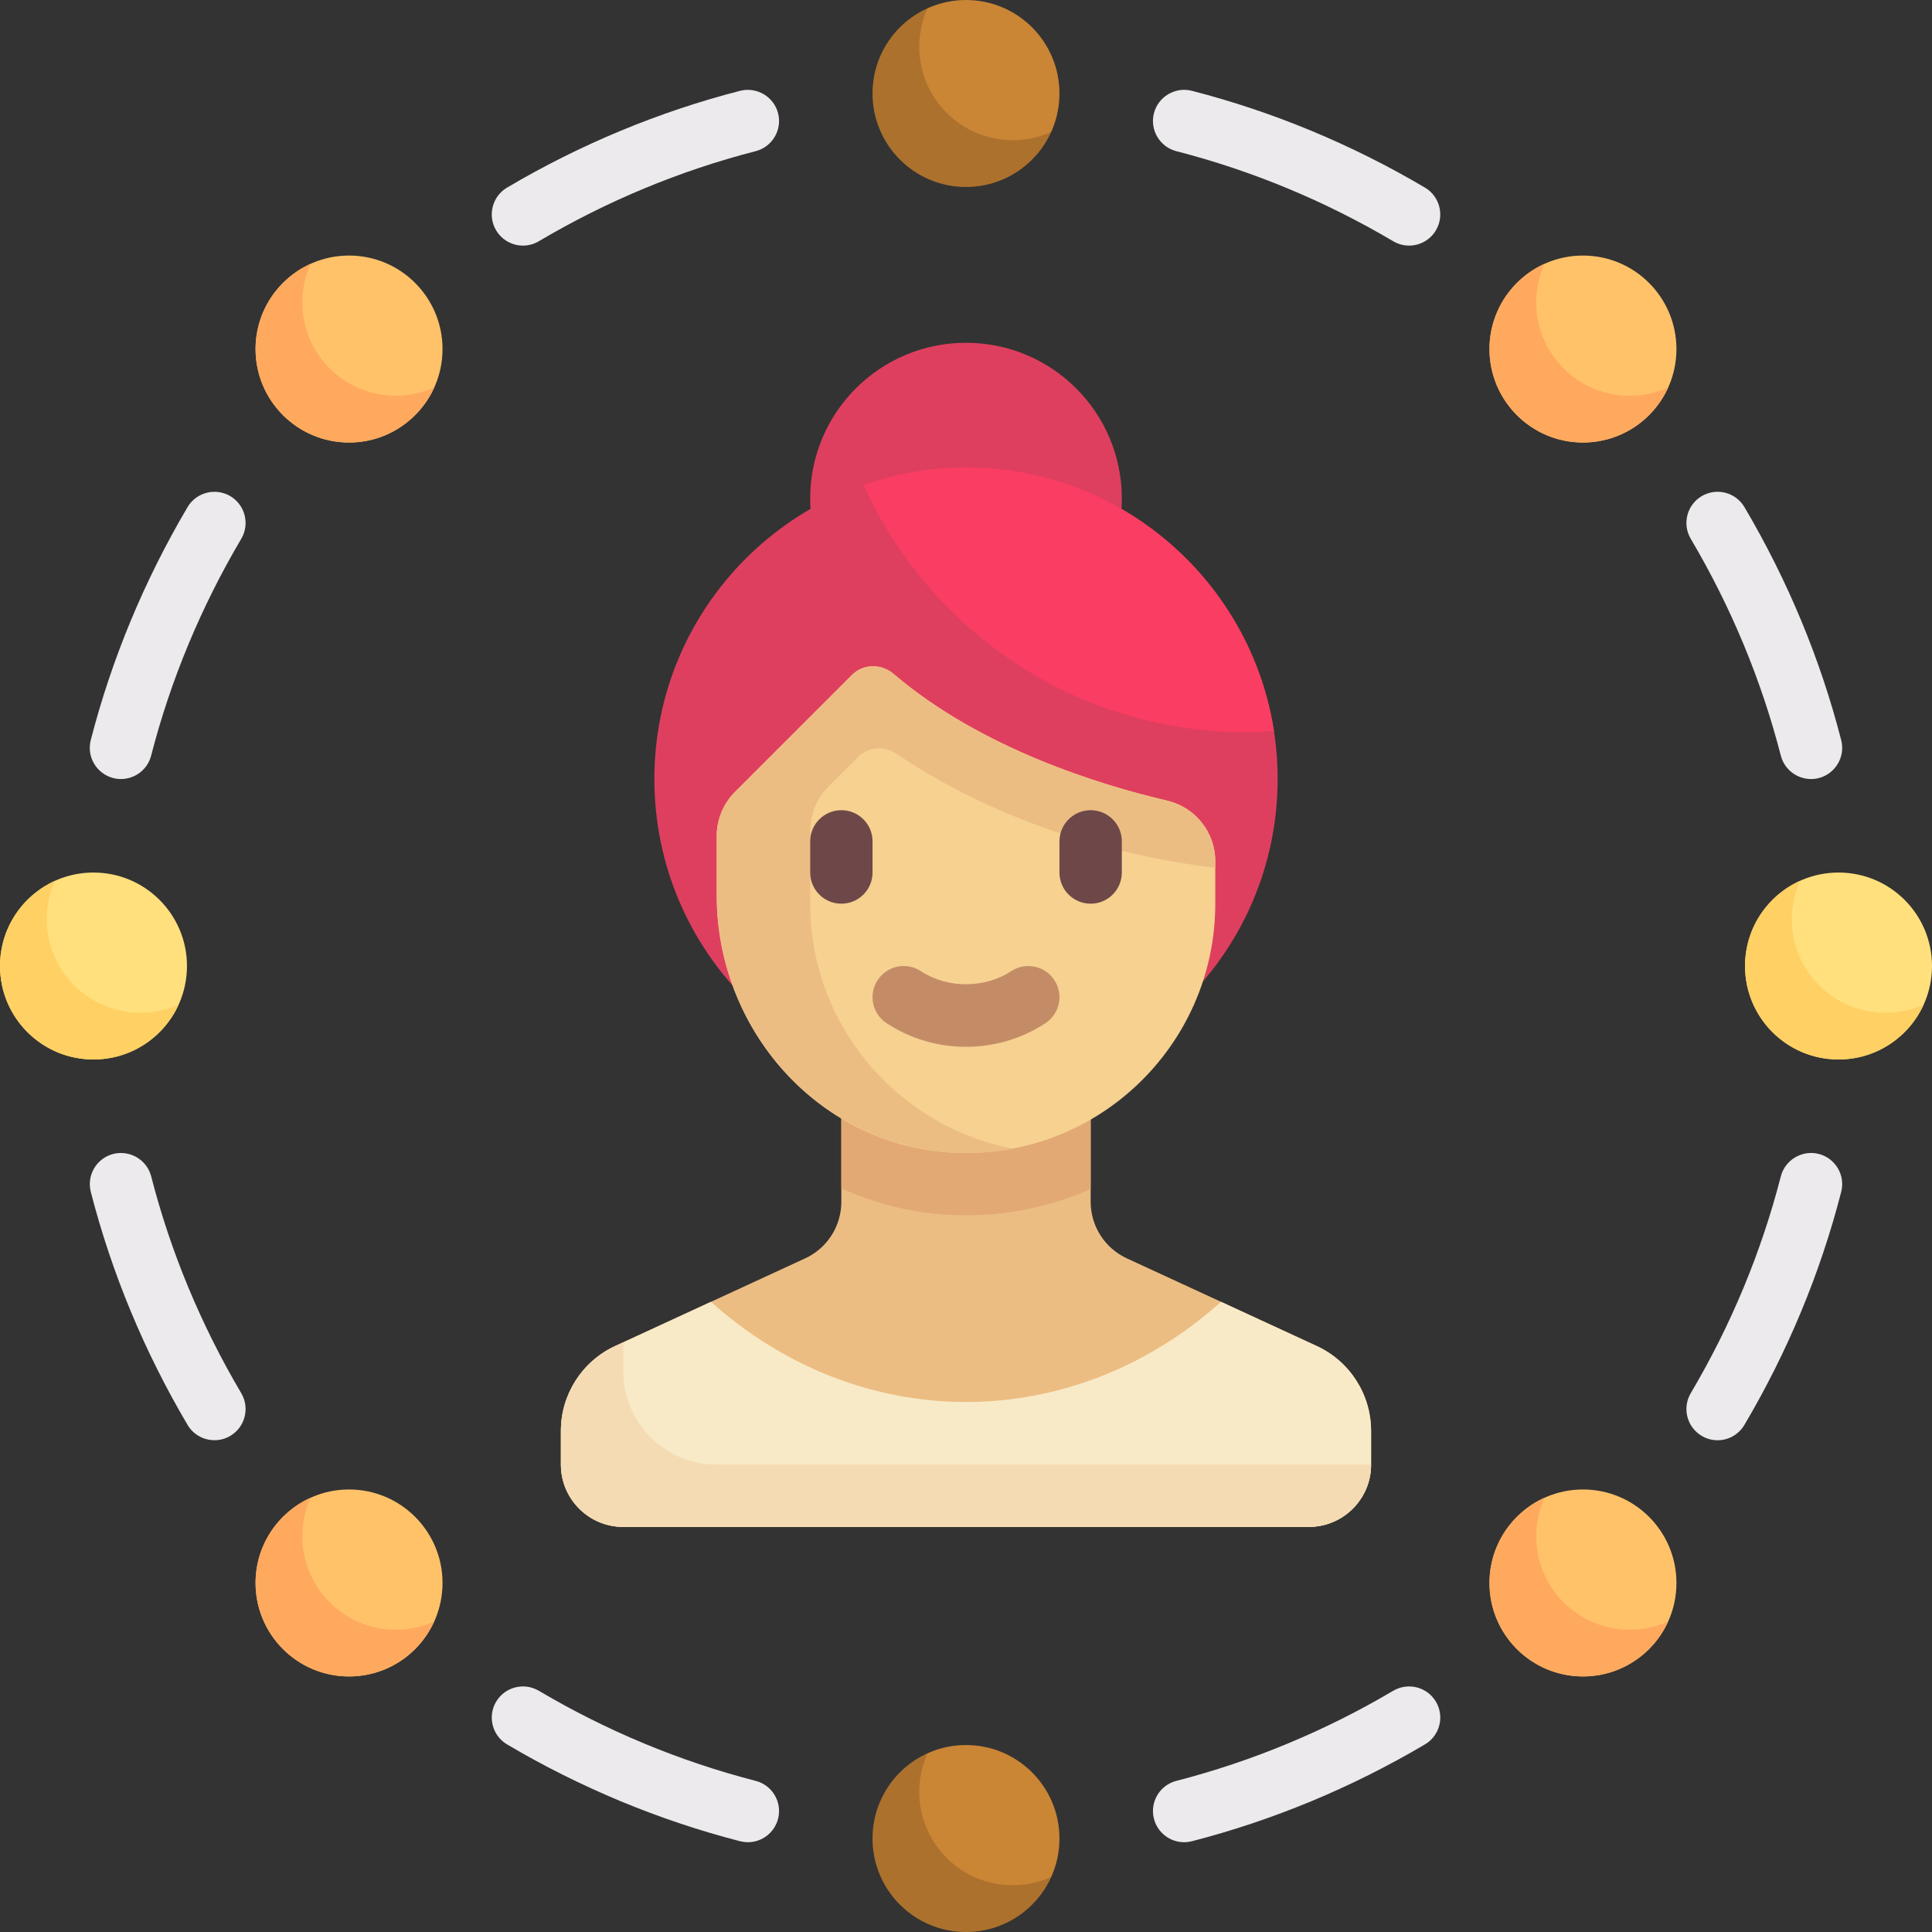 <svg width="40" height="40" viewBox="0 0 40 40" fill="none" xmlns="http://www.w3.org/2000/svg">
<rect x="0" y="0" width="40" height="40" fill="#333333" stroke="none"/>
<g clip-path="url(#clip0)">
<path d="M23.226 10.322C23.226 12.104 21.782 13.548 20 13.548C18.218 13.548 16.774 12.104 16.774 10.322C16.774 8.541 18.218 7.097 20 7.097C21.782 7.097 23.226 8.541 23.226 10.322Z" fill="#DF3F5F"/>
<path d="M26.452 16.129C26.452 19.692 23.563 22.581 20 22.581C16.437 22.581 13.548 19.692 13.548 16.129C13.548 12.566 16.437 9.677 20 9.677C23.563 9.677 26.452 12.566 26.452 16.129Z" fill="#DF3F5F"/>
<path d="M27.263 27.868L23.33 26.053C22.873 25.842 22.581 25.385 22.581 24.882V22.581H17.419V24.882C17.419 25.385 17.127 25.842 16.67 26.053L12.737 27.868C12.052 28.184 11.613 28.87 11.613 29.625V30.323C11.613 31.035 12.191 31.613 12.903 31.613H27.097C27.809 31.613 28.387 31.035 28.387 30.323V29.625C28.387 28.87 27.948 28.184 27.263 27.868Z" fill="#ECBD83"/>
<path d="M17.419 24.605C18.086 24.905 18.809 25.098 19.573 25.147C19.716 25.157 19.859 25.161 20 25.161C20.918 25.161 21.79 24.966 22.581 24.619V22.581H17.419V24.605Z" fill="#E2A975"/>
<path d="M24.16 16.576C22.797 16.257 20.319 15.504 18.51 13.96C18.253 13.74 17.875 13.738 17.636 13.977L15.217 16.396C14.975 16.638 14.839 16.966 14.839 17.309V18.533C14.839 21.282 16.913 23.682 19.656 23.86C22.662 24.055 25.161 21.674 25.161 18.71V17.833C25.161 17.23 24.747 16.713 24.16 16.576Z" fill="#F6D190"/>
<path d="M20 21.673C19.411 21.673 18.843 21.504 18.356 21.184C18.058 20.989 17.975 20.589 18.171 20.291C18.367 19.993 18.767 19.912 19.064 20.106C19.616 20.469 20.384 20.469 20.936 20.106C21.233 19.912 21.634 19.993 21.829 20.291C22.025 20.589 21.942 20.989 21.644 21.184C21.157 21.504 20.589 21.673 20 21.673Z" fill="#C38C66"/>
<path d="M18.555 15.602C20.954 17.23 23.615 17.781 25.161 17.968V17.833C25.161 17.234 24.75 16.713 24.166 16.577C22.8 16.258 20.307 15.502 18.495 13.947C18.244 13.732 17.872 13.741 17.639 13.974L15.217 16.396C14.975 16.638 14.839 16.967 14.839 17.309V18.543C14.839 20.718 16.133 22.712 18.153 23.517C19.14 23.91 20.096 23.945 20.97 23.781C18.587 23.324 16.774 21.226 16.774 18.71V17.198C16.774 16.856 16.91 16.528 17.152 16.285L17.765 15.673C17.977 15.461 18.307 15.434 18.555 15.602Z" fill="#ECBD83"/>
<path d="M17.419 18.71C17.063 18.71 16.774 18.421 16.774 18.065V17.419C16.774 17.063 17.063 16.774 17.419 16.774C17.776 16.774 18.065 17.063 18.065 17.419V18.065C18.065 18.421 17.776 18.71 17.419 18.71Z" fill="#6E4848"/>
<path d="M22.581 18.71C22.224 18.71 21.935 18.421 21.935 18.065V17.419C21.935 17.063 22.224 16.774 22.581 16.774C22.937 16.774 23.226 17.063 23.226 17.419V18.065C23.226 18.421 22.937 18.71 22.581 18.71Z" fill="#6E4848"/>
<path d="M25.807 15.161C25.996 15.161 26.19 15.146 26.376 15.134C25.896 12.046 23.224 9.677 20 9.677C19.255 9.677 18.543 9.81 17.878 10.042C19.246 13.059 22.278 15.161 25.807 15.161Z" fill="#FA3D62"/>
<path d="M28.387 30.323V29.626C28.387 28.871 27.948 28.185 27.263 27.868L25.281 26.953C22.192 29.718 17.808 29.718 14.719 26.953L12.737 27.868C12.052 28.185 11.613 28.871 11.613 29.626V30.323C11.613 31.035 12.191 31.613 12.903 31.613H27.097C27.809 31.613 28.387 31.035 28.387 30.323Z" fill="#F9EAC7"/>
<path d="M12.903 27.791L12.737 27.868C12.052 28.185 11.613 28.871 11.613 29.626V30.323C11.613 31.035 12.191 31.613 12.903 31.613H27.097C27.809 31.613 28.387 31.035 28.387 30.323H14.839C13.77 30.323 12.903 29.456 12.903 28.387V27.791Z" fill="#F4DBB3"/>
<path d="M21.935 1.935C21.935 3.004 21.069 3.871 20 3.871C18.931 3.871 18.065 3.004 18.065 1.935C18.065 0.866 18.931 0 20 0C21.069 0 21.935 0.866 21.935 1.935Z" fill="#CA8535"/>
<path d="M4.44 29.818C4.219 29.818 4.004 29.705 3.884 29.502C2.987 27.983 2.313 26.36 1.88 24.677C1.791 24.332 1.999 23.98 2.344 23.891C2.686 23.804 3.041 24.01 3.13 24.355C3.532 25.92 4.16 27.431 4.995 28.845C5.176 29.152 5.074 29.548 4.767 29.729C4.664 29.79 4.551 29.818 4.44 29.818Z" fill="#ECEAEC"/>
<path d="M2.505 16.129C2.451 16.129 2.397 16.123 2.344 16.109C1.999 16.02 1.79 15.668 1.879 15.323C2.313 13.64 2.987 12.017 3.884 10.498C4.065 10.192 4.461 10.092 4.767 10.271C5.074 10.453 5.176 10.848 4.995 11.155C4.16 12.569 3.532 14.08 3.129 15.645C3.054 15.936 2.792 16.129 2.505 16.129Z" fill="#ECEAEC"/>
<path d="M29.173 5.085C29.062 5.085 28.949 5.056 28.846 4.995C27.433 4.16 25.922 3.533 24.355 3.13C24.01 3.041 23.802 2.688 23.891 2.344C23.98 1.999 24.336 1.792 24.677 1.88C26.361 2.314 27.985 2.988 29.502 3.884C29.809 4.065 29.91 4.461 29.73 4.767C29.609 4.971 29.394 5.085 29.173 5.085Z" fill="#ECEAEC"/>
<path d="M15.485 38.141C15.431 38.141 15.377 38.134 15.323 38.121C13.638 37.686 12.015 37.012 10.498 36.116C10.192 35.935 10.09 35.539 10.271 35.233C10.453 34.926 10.848 34.825 11.155 35.005C12.567 35.84 14.078 36.467 15.645 36.871C15.99 36.959 16.198 37.312 16.109 37.656C16.034 37.947 15.772 38.141 15.485 38.141Z" fill="#ECEAEC"/>
<path d="M24.515 38.141C24.228 38.141 23.966 37.947 23.891 37.656C23.802 37.312 24.01 36.959 24.355 36.871C25.922 36.467 27.433 35.84 28.846 35.005C29.154 34.825 29.549 34.926 29.73 35.233C29.911 35.539 29.809 35.935 29.502 36.116C27.985 37.012 26.362 37.686 24.677 38.121C24.623 38.134 24.569 38.141 24.515 38.141Z" fill="#ECEAEC"/>
<path d="M37.495 16.129C37.208 16.129 36.946 15.936 36.87 15.645C36.467 14.078 35.84 12.567 35.005 11.155C34.824 10.848 34.926 10.452 35.233 10.271C35.541 10.091 35.934 10.192 36.116 10.498C37.012 12.015 37.687 13.638 38.12 15.323C38.209 15.668 38.001 16.02 37.656 16.109C37.603 16.123 37.549 16.129 37.495 16.129Z" fill="#ECEAEC"/>
<path d="M35.56 29.819C35.449 29.819 35.336 29.79 35.233 29.729C34.926 29.548 34.824 29.152 35.005 28.845C35.84 27.433 36.467 25.922 36.87 24.355C36.959 24.01 37.317 23.803 37.656 23.891C38.001 23.98 38.209 24.332 38.12 24.677C37.687 26.362 37.012 27.985 36.116 29.501C35.995 29.705 35.781 29.819 35.56 29.819Z" fill="#ECEAEC"/>
<path d="M10.827 5.085C10.607 5.085 10.392 4.971 10.271 4.768C10.09 4.461 10.192 4.065 10.498 3.884C12.015 2.988 13.638 2.314 15.323 1.88C15.665 1.793 16.02 1.999 16.109 2.344C16.198 2.688 15.99 3.041 15.645 3.13C14.077 3.533 12.567 4.16 11.155 4.995C11.052 5.056 10.939 5.085 10.827 5.085Z" fill="#ECEAEC"/>
<path opacity="0.15" d="M20.968 2.903C19.899 2.903 19.032 2.037 19.032 0.968C19.032 0.684 19.094 0.414 19.204 0.171C18.532 0.475 18.065 1.15 18.065 1.935C18.065 3.005 18.931 3.871 20 3.871C20.785 3.871 21.461 3.404 21.764 2.732C21.522 2.842 21.252 2.903 20.968 2.903Z" fill="black"/>
<path d="M21.935 38.065C21.935 39.134 21.069 40 20 40C18.931 40 18.065 39.134 18.065 38.065C18.065 36.995 18.931 36.129 20 36.129C21.069 36.129 21.935 36.995 21.935 38.065Z" fill="#CA8535"/>
<path opacity="0.15" d="M20.968 39.032C19.899 39.032 19.032 38.166 19.032 37.097C19.032 36.813 19.094 36.543 19.204 36.3C18.532 36.604 18.065 37.279 18.065 38.065C18.065 39.133 18.931 40 20 40C20.785 40 21.461 39.533 21.764 38.861C21.522 38.971 21.252 39.032 20.968 39.032Z" fill="black"/>
<path d="M3.871 20C3.871 21.069 3.004 21.935 1.935 21.935C0.866 21.935 0 21.069 0 20C0 18.931 0.866 18.065 1.935 18.065C3.004 18.065 3.871 18.931 3.871 20Z" fill="#FFE07D"/>
<path d="M2.903 20.968C1.834 20.968 0.968 20.101 0.968 19.032C0.968 18.748 1.029 18.479 1.139 18.236C0.467 18.539 0 19.215 0 20C0 21.069 0.867 21.936 1.935 21.936C2.721 21.936 3.397 21.469 3.7 20.797C3.457 20.906 3.187 20.968 2.903 20.968Z" fill="#FFD064"/>
<path d="M40 20C40 21.069 39.134 21.935 38.065 21.935C36.995 21.935 36.129 21.069 36.129 20C36.129 18.931 36.995 18.065 38.065 18.065C39.134 18.065 40 18.931 40 20Z" fill="#FFE07D"/>
<path d="M39.032 20.968C37.963 20.968 37.097 20.101 37.097 19.032C37.097 18.748 37.158 18.479 37.268 18.236C36.596 18.539 36.129 19.215 36.129 20C36.129 21.069 36.995 21.936 38.065 21.936C38.85 21.936 39.526 21.469 39.829 20.797C39.586 20.906 39.316 20.968 39.032 20.968Z" fill="#FFD064"/>
<path d="M34.709 7.227C34.709 8.295 33.843 9.162 32.773 9.162C31.705 9.162 30.838 8.295 30.838 7.227C30.838 6.158 31.705 5.291 32.773 5.291C33.843 5.291 34.709 6.158 34.709 7.227Z" fill="#FFC269"/>
<path d="M33.741 8.194C32.672 8.194 31.806 7.328 31.806 6.259C31.806 5.975 31.867 5.705 31.977 5.462C31.305 5.766 30.838 6.441 30.838 7.227C30.838 8.295 31.704 9.162 32.773 9.162C33.559 9.162 34.234 8.695 34.538 8.023C34.295 8.133 34.025 8.194 33.741 8.194Z" fill="#FFA95F"/>
<path d="M9.162 32.773C9.162 33.843 8.295 34.709 7.227 34.709C6.158 34.709 5.291 33.843 5.291 32.773C5.291 31.705 6.158 30.838 7.227 30.838C8.295 30.838 9.162 31.705 9.162 32.773Z" fill="#FFC269"/>
<path d="M8.194 33.741C7.125 33.741 6.259 32.875 6.259 31.806C6.259 31.522 6.321 31.252 6.43 31.009C5.758 31.313 5.291 31.988 5.291 32.773C5.291 33.843 6.158 34.709 7.226 34.709C8.012 34.709 8.687 34.242 8.99 33.57C8.748 33.68 8.478 33.741 8.194 33.741Z" fill="#FFA95F"/>
<path d="M9.162 7.227C9.162 8.295 8.295 9.162 7.227 9.162C6.158 9.162 5.291 8.295 5.291 7.227C5.291 6.158 6.158 5.291 7.227 5.291C8.295 5.291 9.162 6.158 9.162 7.227Z" fill="#FFC269"/>
<path d="M8.194 8.194C7.125 8.194 6.259 7.328 6.259 6.259C6.259 5.975 6.32 5.705 6.43 5.462C5.758 5.766 5.291 6.441 5.291 7.227C5.291 8.295 6.158 9.162 7.227 9.162C8.012 9.162 8.688 8.692 8.992 8.02C8.749 8.13 8.478 8.194 8.194 8.194Z" fill="#FFA95F"/>
<path d="M34.709 32.773C34.709 33.843 33.843 34.709 32.773 34.709C31.705 34.709 30.838 33.843 30.838 32.773C30.838 31.705 31.705 30.838 32.773 30.838C33.843 30.838 34.709 31.705 34.709 32.773Z" fill="#FFC269"/>
<path d="M33.741 33.741C32.672 33.741 31.806 32.875 31.806 31.806C31.806 31.522 31.867 31.252 31.977 31.009C31.305 31.313 30.838 31.988 30.838 32.774C30.838 33.843 31.705 34.709 32.773 34.709C33.559 34.709 34.234 34.242 34.538 33.57C34.295 33.68 34.025 33.741 33.741 33.741Z" fill="#FFA95F"/>
</g>
<defs>
<clipPath id="clip0">
<rect width="40" height="40" fill="white"/>
</clipPath>
</defs>
</svg>
